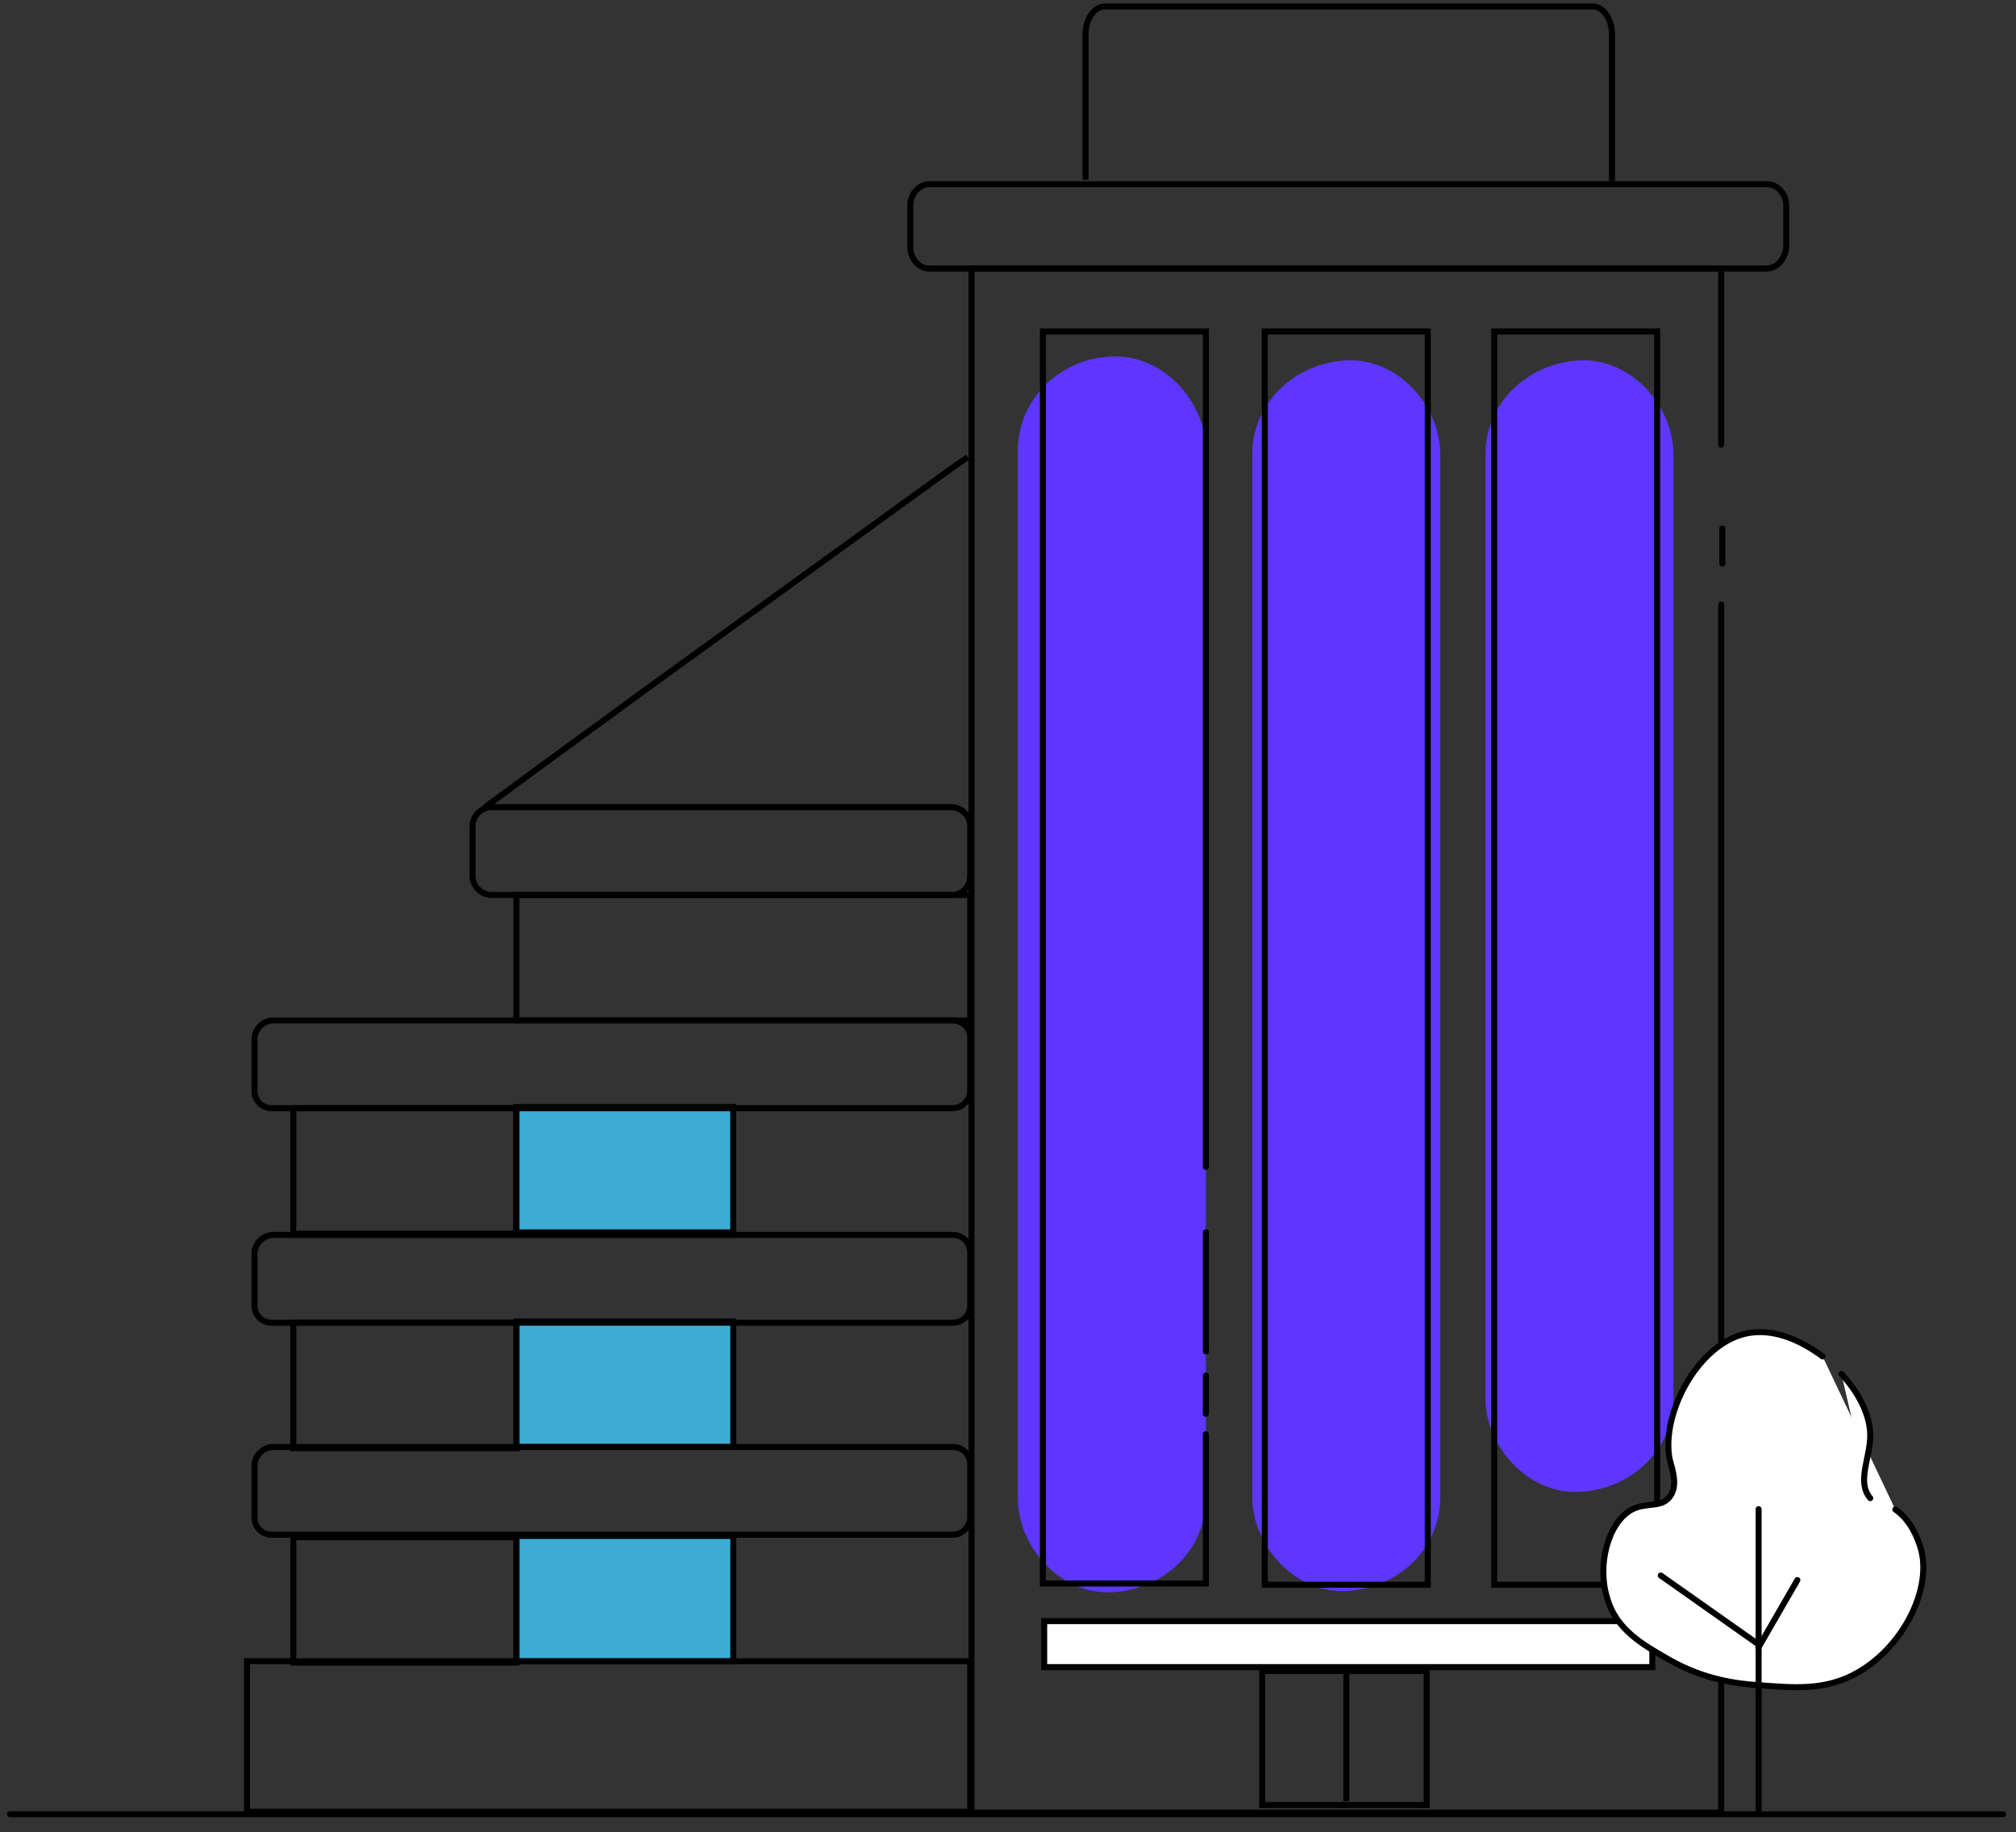 <svg width="428" height="389" viewBox="0 0 428 389" fill="none" xmlns="http://www.w3.org/2000/svg">
<rect x="0" y="0" width="428" height="389" fill="#333333" stroke="none"/>
<g clip-path="url(#clip0_151_184)">
<path d="M155.662 235.028H109.623V261.663H155.662V235.028Z" fill="#3BADD3" stroke="black" stroke-width="1.275" stroke-miterlimit="10"/>
<path d="M155.681 280.576H109.642V307.211H155.681V280.576Z" fill="#3BADD3" stroke="black" stroke-width="1.275" stroke-miterlimit="10"/>
<path d="M155.681 326.107H109.642V352.742H155.681V326.107Z" fill="#3BADD3" stroke="black" stroke-width="1.275" stroke-miterlimit="10"/>
<path d="M216.091 95.683C216.091 153.482 216.091 211.28 216.091 269.079C216.091 285.326 216.091 301.84 216.091 318.088C216.091 328.475 225.139 338.597 236.05 338.064C246.961 337.531 256.009 329.274 256.009 318.088C256.009 260.289 256.009 202.491 256.009 144.692C256.009 128.445 256.009 111.931 256.009 95.683C256.009 85.295 246.961 75.174 236.05 75.707C225.405 75.973 216.091 84.496 216.091 95.683Z" fill="#5D36FF"/>
<path d="M265.855 96.482C265.855 154.014 265.855 211.28 265.855 268.812C265.855 285.06 265.855 301.574 265.855 317.821C265.855 328.209 274.903 338.33 285.814 337.798C296.725 337.265 305.773 329.008 305.773 317.821C305.773 260.289 305.773 203.023 305.773 145.491C305.773 129.243 305.773 112.729 305.773 96.482C305.773 86.094 296.725 75.973 285.814 76.505C275.169 77.038 265.855 85.295 265.855 96.482Z" fill="#5D36FF"/>
<path d="M315.354 96.482C315.354 148.421 315.354 200.36 315.354 252.298C315.354 267.214 315.354 281.863 315.354 296.779C315.354 307.167 324.402 317.288 335.313 316.756C346.224 316.223 355.272 307.966 355.272 296.779C355.272 244.84 355.272 192.902 355.272 140.963C355.272 126.047 355.272 111.398 355.272 96.482C355.272 86.094 346.224 75.973 335.313 76.505C324.668 77.038 315.354 85.295 315.354 96.482Z" fill="#5D36FF"/>
<path d="M2.129 385.195C143.173 385.195 284.217 385.195 425.262 385.195H2.129Z" fill="black"/>
<path d="M2.129 385.195C143.173 385.195 284.217 385.195 425.262 385.195" stroke="black" stroke-width="1.275" stroke-miterlimit="10" stroke-linecap="round"/>
<path d="M365.411 128.354C365.411 128.621 365.411 381.129 365.411 384.87C312.359 384.87 259.307 384.87 206.254 384.87V57.011H365.411C365.411 63.424 365.411 70.104 365.411 76.517V94.419" stroke="black" stroke-width="1.275" stroke-miterlimit="10" stroke-linecap="round" stroke-linejoin="round"/>
<path d="M365.651 112.196V119.654" stroke="black" stroke-width="1.275" stroke-miterlimit="10" stroke-linecap="round"/>
<path d="M303.112 70.38H268.516V336.467H303.112V70.38Z" stroke="black" stroke-width="1.275" stroke-miterlimit="10"/>
<path d="M351.813 70.38H317.217V336.467H351.813V70.38Z" stroke="black" stroke-width="1.275" stroke-miterlimit="10"/>
<path d="M256.009 304.504C256.009 315.159 256.009 325.546 256.009 336.2H221.413V70.38H256.009C256.009 70.913 256.009 247.771 256.009 247.771" stroke="black" stroke-width="1.275" stroke-miterlimit="10" stroke-linecap="round"/>
<path d="M256.01 261.622C256.01 261.622 256.01 286.659 256.01 286.925" stroke="black" stroke-width="1.275" stroke-miterlimit="10" stroke-linecap="round"/>
<path d="M256.009 292.043V300.178" stroke="black" stroke-width="1.275" stroke-miterlimit="10" stroke-linecap="round"/>
<path d="M205.978 190.016H109.642V216.651H205.978V190.016Z" stroke="black" stroke-width="1.275" stroke-miterlimit="10"/>
<path d="M109.642 235.296H62.272V261.932H109.642V235.296Z" stroke="black" stroke-width="1.275" stroke-miterlimit="10"/>
<path d="M205.978 384.677H52.426V352.714C84.627 352.714 116.828 352.714 149.028 352.714H156.48C157.012 352.714 205.446 352.714 205.978 352.714C205.978 363.368 205.978 374.023 205.978 384.677Z" stroke="black" stroke-width="1.275" stroke-miterlimit="10"/>
<path d="M102.99 171.37L116.029 161.781L127.739 153.258L135.722 147.398L201.987 99.455C203.051 98.656 204.382 97.857 205.446 97.058" stroke="black" stroke-width="1.275" stroke-miterlimit="10"/>
<path d="M374.965 57.011H197.247C195.121 57.011 193.262 54.923 193.262 52.536V43.587C193.262 41.201 195.121 39.113 197.247 39.113H375.231C377.356 39.113 379.216 41.201 379.216 43.587V52.536C378.95 54.923 377.356 57.011 374.965 57.011Z" stroke="black" stroke-width="1.275" stroke-miterlimit="10"/>
<path d="M230.461 38.151V7.254C230.461 4.058 232.324 1.394 234.453 1.394H338.241C340.37 1.394 342.232 4.058 342.232 7.254V38.417" stroke="black" stroke-width="1.275" stroke-miterlimit="10"/>
<path d="M201.987 190.016H104.32C102.191 190.016 100.328 188.151 100.328 186.021V175.366C100.328 173.236 102.191 171.371 104.32 171.371H201.987C204.116 171.371 205.978 173.236 205.978 175.366V186.021C205.978 188.151 204.382 190.016 201.987 190.016Z" stroke="black" stroke-width="1.275" stroke-miterlimit="10"/>
<path d="M202.252 235.297H57.748C55.619 235.297 54.022 233.698 54.022 231.568V220.647C54.022 218.516 55.885 216.652 58.014 216.652H202.252C204.381 216.652 205.978 218.25 205.978 220.381V231.568C205.978 233.432 204.381 235.297 202.252 235.297Z" stroke="black" stroke-width="1.275" stroke-miterlimit="10"/>
<path d="M202.252 280.842H57.748C55.619 280.842 54.022 279.244 54.022 277.113V266.193C54.022 264.062 55.885 262.197 58.014 262.197H202.252C204.381 262.197 205.978 263.795 205.978 265.926V277.113C205.978 279.244 204.381 280.842 202.252 280.842Z" stroke="black" stroke-width="1.275" stroke-miterlimit="10"/>
<path d="M202.252 325.856H57.748C55.619 325.856 54.022 324.258 54.022 322.127V311.206C54.022 309.075 55.885 307.211 58.014 307.211H202.252C204.381 307.211 205.978 308.809 205.978 310.94V322.127C205.978 323.991 204.381 325.856 202.252 325.856Z" stroke="black" stroke-width="1.275" stroke-miterlimit="10"/>
<path d="M350.795 344.192H221.683V353.955H350.795V344.192Z" fill="white" stroke="black" stroke-width="1.275" stroke-miterlimit="10"/>
<path d="M302.885 354.769H267.968V383.243H302.885V354.769Z" stroke="black" stroke-width="1.275" stroke-miterlimit="10"/>
<path d="M285.833 382.429C285.833 373.209 285.833 363.989 285.833 354.769" stroke="black" stroke-width="1.275" stroke-miterlimit="10"/>
<path d="M386.941 287.989C381.884 284.26 376.03 281.863 370.441 283.195C360.328 285.592 352.611 300.242 354.474 309.83C355.006 311.961 356.337 315.424 354.474 317.821C352.611 320.218 349.684 318.886 346.49 320.484C341.434 323.148 339.039 332.204 341.168 339.129C343.031 346.054 348.885 349.25 354.474 352.447C361.925 356.708 369.11 357.507 373.102 357.774C380.554 358.306 387.473 359.105 394.392 355.11C404.239 349.517 410.359 336.998 407.698 328.475C407.166 326.877 405.835 322.882 402.376 320.484" fill="white"/>
<path d="M386.941 287.989C381.884 284.26 376.03 281.863 370.441 283.195C360.328 285.592 352.611 300.242 354.474 309.83C355.006 311.961 356.337 315.424 354.474 317.821C352.611 320.218 349.684 318.886 346.49 320.484C341.434 323.148 339.039 332.204 341.168 339.129C343.031 346.054 348.885 349.25 354.474 352.447C361.925 356.708 369.11 357.507 373.102 357.774C380.554 358.306 387.473 359.105 394.392 355.11C404.239 349.517 410.359 336.998 407.698 328.475C407.166 326.877 405.835 322.882 402.376 320.484" stroke="black" stroke-width="1.275" stroke-miterlimit="10" stroke-linecap="round"/>
<path d="M397.053 318.088C394.126 314.625 397.053 309.564 397.053 304.77C397.053 300.508 394.658 295.714 390.933 291.719" fill="white"/>
<path d="M397.053 318.088C394.126 314.625 397.053 309.564 397.053 304.77C397.053 300.508 394.658 295.714 390.933 291.719" stroke="black" stroke-width="1.275" stroke-miterlimit="10" stroke-linecap="round"/>
<path d="M109.642 280.842H62.272V307.477H109.642V280.842Z" stroke="black" stroke-width="1.275" stroke-miterlimit="10"/>
<path d="M109.642 326.374H62.272V353.009H109.642V326.374Z" stroke="black" stroke-width="1.275" stroke-miterlimit="10"/>
<line x1="373.357" y1="320.424" x2="373.357" y2="384.232" stroke="black" stroke-width="1.275" stroke-linecap="round"/>
<line x1="0.637" y1="-0.637" x2="17.215" y2="-0.637" transform="matrix(0.5 -0.866 0.865 0.502 373.531 350.701)" stroke="black" stroke-width="1.275" stroke-linecap="round"/>
<line x1="0.637" y1="-0.637" x2="26.188" y2="-0.637" transform="matrix(-0.817 -0.576 0.575 -0.818 374.343 349.074)" stroke="black" stroke-width="1.275" stroke-linecap="round"/>
</g>
<defs>
<clipPath id="clip0_151_184">
<rect width="427.125" height="388.875" fill="white" transform="translate(0 0.062)"/>
</clipPath>
</defs>
</svg>
